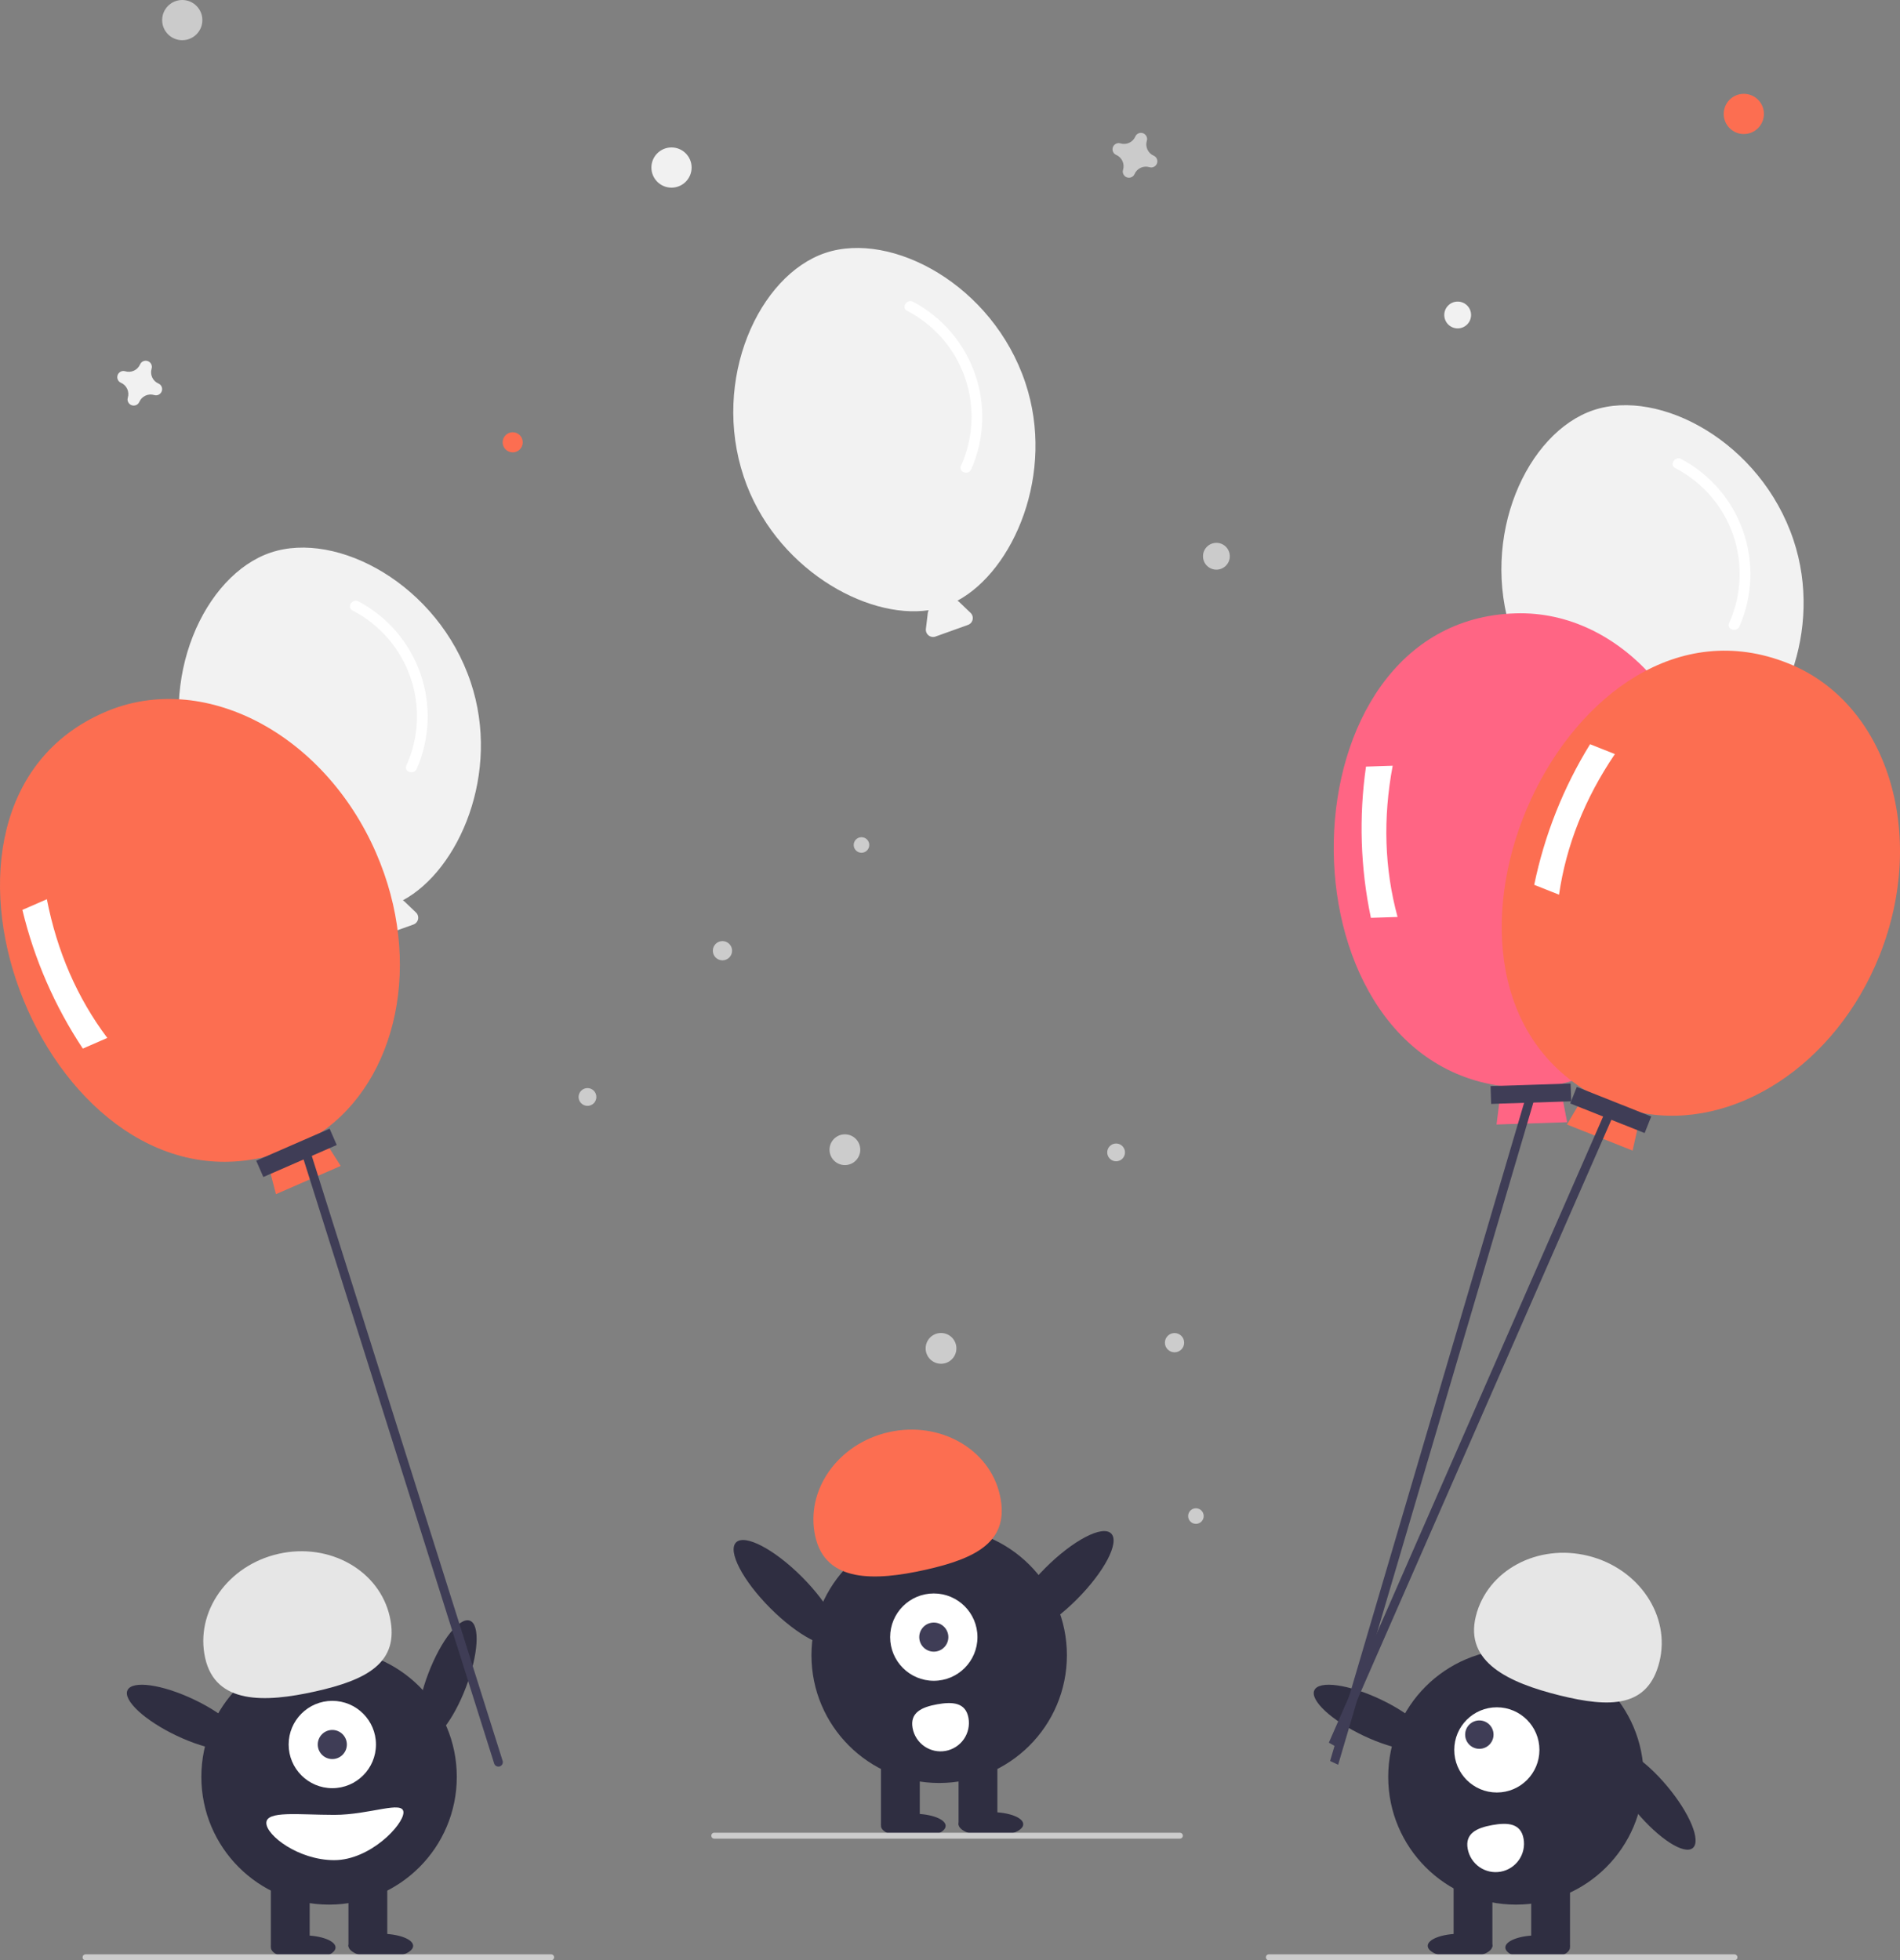 <svg width="567" height="585" viewBox="0 0 567 585" fill="none" xmlns="http://www.w3.org/2000/svg">
<rect x="0" y="0" width="567" height="585" fill="#808080" stroke="none"/>
<g clip-path="url(#clip0_33:366)">
<path d="M140.483 203.623C130.733 174.469 100.626 158.266 80.819 164.894C61.013 171.523 46.712 202.587 56.462 231.741C65.486 258.727 92.832 274.306 111.643 271.525C111.507 271.761 111.418 272.021 111.38 272.291L110.805 277.09C110.761 277.456 110.811 277.827 110.951 278.168C111.091 278.509 111.315 278.808 111.603 279.038C111.891 279.267 112.233 279.42 112.597 279.48C112.96 279.54 113.333 279.507 113.68 279.382L123.37 275.906C123.716 275.782 124.026 275.571 124.268 275.294C124.51 275.016 124.678 274.681 124.754 274.321C124.831 273.96 124.814 273.586 124.705 273.234C124.597 272.882 124.4 272.564 124.134 272.309L120.641 268.969C120.517 268.855 120.379 268.757 120.232 268.675C137.01 259.63 149.527 230.668 140.483 203.623Z" fill="#F2F2F2"/>
<path d="M105.188 182.174C113.285 186.354 119.468 193.485 122.462 202.093C125.455 210.701 125.031 220.131 121.276 228.435C120.437 230.345 123.521 231.349 124.354 229.452C128.296 220.467 128.697 210.322 125.476 201.054C122.255 191.785 115.65 184.077 106.986 179.476C105.158 178.506 103.346 181.198 105.188 182.174Z" fill="white"/>
<path d="M535.206 161.127C525.456 131.973 495.349 115.77 475.542 122.398C455.736 129.026 441.435 160.091 451.185 189.245C460.209 216.23 487.554 231.809 506.366 229.029C506.23 229.265 506.141 229.525 506.103 229.794L505.527 234.594C505.484 234.96 505.534 235.33 505.674 235.671C505.814 236.012 506.038 236.312 506.326 236.541C506.614 236.771 506.956 236.923 507.32 236.984C507.683 237.044 508.056 237.01 508.402 236.886L518.092 233.41C518.439 233.286 518.748 233.075 518.991 232.797C519.233 232.52 519.4 232.185 519.477 231.824C519.554 231.464 519.537 231.09 519.428 230.738C519.32 230.386 519.123 230.067 518.857 229.813L515.364 226.473C515.239 226.359 515.102 226.26 514.955 226.179C531.733 217.134 544.25 188.171 535.206 161.127Z" fill="#F2F2F2"/>
<path d="M499.911 139.678C508.007 143.858 514.191 150.988 517.184 159.597C520.178 168.205 519.753 177.635 515.998 185.939C515.16 187.849 518.243 188.853 519.076 186.956C523.019 177.97 523.42 167.826 520.199 158.557C516.978 149.289 510.373 141.581 501.709 136.979C499.88 136.01 498.069 138.701 499.911 139.678Z" fill="white"/>
<path d="M305.983 114.204C296.234 85.05 266.126 68.847 246.32 75.475C226.513 82.103 212.213 113.168 221.962 142.322C230.987 169.307 258.332 184.886 277.143 182.106C277.008 182.342 276.918 182.602 276.88 182.871L276.305 187.671C276.261 188.036 276.312 188.407 276.451 188.748C276.591 189.089 276.816 189.389 277.104 189.618C277.392 189.848 277.734 190 278.097 190.06C278.46 190.121 278.833 190.087 279.18 189.963L288.87 186.487C289.217 186.363 289.526 186.152 289.768 185.874C290.011 185.597 290.178 185.262 290.255 184.901C290.331 184.541 290.314 184.167 290.206 183.815C290.097 183.463 289.9 183.144 289.634 182.889L286.141 179.549C286.017 179.436 285.88 179.337 285.732 179.256C302.51 170.211 315.027 141.248 305.983 114.204Z" fill="#F2F2F2"/>
<path d="M270.688 92.755C278.785 96.935 284.968 104.065 287.962 112.674C290.956 121.282 290.531 130.712 286.776 139.016C285.937 140.925 289.021 141.93 289.854 140.033C293.797 131.047 294.198 120.903 290.977 111.634C287.756 102.365 281.151 94.657 272.487 90.056C270.658 89.087 268.846 91.778 270.688 92.755Z" fill="white"/>
<path d="M257.085 254.488C258.368 254.488 259.408 253.447 259.408 252.164C259.408 250.881 258.368 249.841 257.085 249.841C255.802 249.841 254.763 250.881 254.763 252.164C254.763 253.447 255.802 254.488 257.085 254.488Z" fill="#CCCCCC"/>
<path d="M252.135 347.695C254.669 347.695 256.723 345.64 256.723 343.105C256.723 340.57 254.669 338.515 252.135 338.515C249.601 338.515 247.546 340.57 247.546 343.105C247.546 345.64 249.601 347.695 252.135 347.695Z" fill="#CCCCCC"/>
<path d="M175.318 330.021C176.782 330.021 177.969 328.834 177.969 327.369C177.969 325.904 176.782 324.716 175.318 324.716C173.854 324.716 172.667 325.904 172.667 327.369C172.667 328.834 173.854 330.021 175.318 330.021Z" fill="#CCCCCC"/>
<path d="M215.598 286.592C217.184 286.592 218.469 285.306 218.469 283.719C218.469 282.133 217.184 280.847 215.598 280.847C214.012 280.847 212.727 282.133 212.727 283.719C212.727 285.306 214.012 286.592 215.598 286.592Z" fill="#CCCCCC"/>
<path d="M356.888 454.76C358.171 454.76 359.211 453.719 359.211 452.436C359.211 451.153 358.171 450.113 356.888 450.113C355.605 450.113 354.565 451.153 354.565 452.436C354.565 453.719 355.605 454.76 356.888 454.76Z" fill="#CCCCCC"/>
<path d="M280.82 406.982C283.354 406.982 285.409 404.927 285.409 402.392C285.409 399.857 283.354 397.802 280.82 397.802C278.286 397.802 276.232 399.857 276.232 402.392C276.232 404.927 278.286 406.982 280.82 406.982Z" fill="#CCCCCC"/>
<path d="M333.071 346.559C334.535 346.559 335.722 345.371 335.722 343.907C335.722 342.442 334.535 341.254 333.071 341.254C331.606 341.254 330.419 342.442 330.419 343.907C330.419 345.371 331.606 346.559 333.071 346.559Z" fill="#CCCCCC"/>
<path d="M350.507 403.565C352.093 403.565 353.378 402.279 353.378 400.693C353.378 399.106 352.093 397.82 350.507 397.82C348.921 397.82 347.635 399.106 347.635 400.693C347.635 402.279 348.921 403.565 350.507 403.565Z" fill="#CCCCCC"/>
<path d="M505.163 551.501C507.697 549.379 504.273 541.115 497.516 533.042C490.759 524.968 483.228 520.144 480.694 522.266C478.161 524.388 481.584 532.653 488.341 540.726C495.098 548.799 502.63 553.623 505.163 551.501Z" fill="#2F2E41"/>
<path d="M452.388 568.392C473.439 568.392 490.504 551.321 490.504 530.263C490.504 509.205 473.439 492.134 452.388 492.134C431.337 492.134 414.272 509.205 414.272 530.263C414.272 551.321 431.337 568.392 452.388 568.392Z" fill="#2F2E41"/>
<path d="M468.521 560.187H456.942V580.941H468.521V560.187Z" fill="#2F2E41"/>
<path d="M445.362 560.187H433.783V580.941H445.362V560.187Z" fill="#2F2E41"/>
<path d="M458.872 584.802C464.201 584.802 468.521 583.182 468.521 581.183C468.521 579.183 464.201 577.563 458.872 577.563C453.542 577.563 449.222 579.183 449.222 581.183C449.222 583.182 453.542 584.802 458.872 584.802Z" fill="#2F2E41"/>
<path d="M435.713 584.32C441.042 584.32 445.362 582.699 445.362 580.7C445.362 578.701 441.042 577.08 435.713 577.08C430.383 577.08 426.063 578.701 426.063 580.7C426.063 582.699 430.383 584.32 435.713 584.32Z" fill="#2F2E41"/>
<path d="M440.42 482.334C443.823 468.622 458.847 460.553 473.975 464.311C489.104 468.069 498.61 482.231 495.206 495.942C491.803 509.653 480.511 509.698 465.382 505.94C450.254 502.182 437.016 496.045 440.42 482.334Z" fill="#E6E6E6"/>
<path d="M426.676 520.741C428.092 517.754 421.531 511.675 412.021 507.163C402.511 502.651 393.654 501.415 392.238 504.401C390.822 507.388 397.383 513.466 406.893 517.978C416.403 522.49 425.26 523.727 426.676 520.741Z" fill="#2F2E41"/>
<path d="M446.69 534.93C453.708 534.93 459.398 529.238 459.398 522.218C459.398 515.197 453.708 509.505 446.69 509.505C439.671 509.505 433.982 515.197 433.982 522.218C433.982 529.238 439.671 534.93 446.69 534.93Z" fill="white"/>
<path d="M441.467 521.898C443.806 521.898 445.703 520.001 445.703 517.661C445.703 515.321 443.806 513.423 441.467 513.423C439.127 513.423 437.231 515.321 437.231 517.661C437.231 520.001 439.127 521.898 441.467 521.898Z" fill="#3F3D56"/>
<path d="M454.662 548.703C454.861 549.798 454.843 550.921 454.608 552.009C454.373 553.097 453.926 554.128 453.293 555.043C452.66 555.958 451.853 556.74 450.918 557.343C449.983 557.946 448.939 558.359 447.844 558.559C446.749 558.758 445.626 558.74 444.539 558.505C443.451 558.27 442.421 557.823 441.506 557.19C440.591 556.556 439.81 555.749 439.207 554.814C438.604 553.878 438.191 552.833 437.992 551.739L437.989 551.722C437.155 547.116 440.715 545.487 445.319 544.653C449.923 543.819 453.828 544.097 454.662 548.703Z" fill="white"/>
<path d="M139.021 503.607C142.779 493.771 143.323 484.842 140.237 483.662C137.15 482.482 131.602 489.498 127.844 499.333C124.086 509.168 123.542 518.098 126.628 519.278C129.715 520.458 135.263 513.442 139.021 503.607Z" fill="#2F2E41"/>
<path d="M98.202 568.392C119.253 568.392 136.318 551.321 136.318 530.263C136.318 509.205 119.253 492.134 98.202 492.134C77.151 492.134 60.086 509.205 60.086 530.263C60.086 551.321 77.151 568.392 98.202 568.392Z" fill="#2F2E41"/>
<path d="M92.412 560.187H80.833V580.941H92.412V560.187Z" fill="#2F2E41"/>
<path d="M115.571 560.187H103.992V580.941H115.571V560.187Z" fill="#2F2E41"/>
<path d="M90.482 584.802C95.812 584.802 100.132 583.182 100.132 581.183C100.132 579.183 95.812 577.563 90.482 577.563C85.153 577.563 80.833 579.183 80.833 581.183C80.833 583.182 85.153 584.802 90.482 584.802Z" fill="#2F2E41"/>
<path d="M113.641 584.32C118.971 584.32 123.291 582.699 123.291 580.7C123.291 578.701 118.971 577.08 113.641 577.08C108.312 577.08 103.992 578.701 103.992 580.7C103.992 582.699 108.312 584.32 113.641 584.32Z" fill="#2F2E41"/>
<path d="M99.167 533.642C106.362 533.642 112.194 527.807 112.194 520.61C112.194 513.413 106.362 507.579 99.167 507.579C91.972 507.579 86.14 513.413 86.14 520.61C86.14 527.807 91.972 533.642 99.167 533.642Z" fill="white"/>
<path d="M99.167 524.954C101.565 524.954 103.509 523.009 103.509 520.61C103.509 518.211 101.565 516.266 99.167 516.266C96.769 516.266 94.825 518.211 94.825 520.61C94.825 523.009 96.769 524.954 99.167 524.954Z" fill="#3F3D56"/>
<path d="M61.228 494.804C58.151 481.016 67.989 467.083 83.202 463.685C98.416 460.287 113.244 468.71 116.322 482.498C119.399 496.286 109.317 501.371 94.103 504.769C78.89 508.168 64.306 508.592 61.228 494.804Z" fill="#E6E6E6"/>
<path d="M72.49 520.741C73.906 517.754 67.345 511.675 57.835 507.163C48.325 502.651 39.468 501.415 38.051 504.401C36.636 507.388 43.197 513.466 52.707 517.978C62.217 522.491 71.074 523.727 72.49 520.741Z" fill="#2F2E41"/>
<path d="M79.48 544.019C79.48 547.75 89.085 555.119 99.744 555.119C110.402 555.119 120.396 544.613 120.396 540.881C120.396 537.15 110.402 541.605 99.744 541.605C89.085 541.605 79.48 540.287 79.48 544.019Z" fill="white"/>
<path d="M280.269 532.093C301.32 532.093 318.385 515.022 318.385 493.964C318.385 472.906 301.32 455.835 280.269 455.835C259.219 455.835 242.154 472.906 242.154 493.964C242.154 515.022 259.219 532.093 280.269 532.093Z" fill="#2F2E41"/>
<path d="M274.48 523.888H262.9V544.642H274.48V523.888Z" fill="#2F2E41"/>
<path d="M297.639 523.888H286.059V544.642H297.639V523.888Z" fill="#2F2E41"/>
<path d="M272.55 548.503C277.879 548.503 282.199 546.883 282.199 544.884C282.199 542.884 277.879 541.264 272.55 541.264C267.22 541.264 262.9 542.884 262.9 544.884C262.9 546.883 267.22 548.503 272.55 548.503Z" fill="#2F2E41"/>
<path d="M295.709 548.021C301.038 548.021 305.358 546.4 305.358 544.401C305.358 542.402 301.038 540.781 295.709 540.781C290.379 540.781 286.059 542.402 286.059 544.401C286.059 546.4 290.379 548.021 295.709 548.021Z" fill="#2F2E41"/>
<path d="M243.296 458.505C240.218 444.717 250.056 430.785 265.27 427.386C280.484 423.988 295.311 432.411 298.389 446.199C301.467 459.987 291.384 465.072 276.171 468.47C260.957 471.869 246.373 472.293 243.296 458.505Z" fill="#FC6E51"/>
<path d="M321.343 477.302C329.598 469.038 334.187 460.238 331.594 457.645C329 455.053 320.206 459.651 311.952 467.915C303.697 476.179 299.108 484.979 301.701 487.572C304.294 490.164 313.088 485.566 321.343 477.302Z" fill="#2F2E41"/>
<path d="M249.547 490.228C252.14 487.636 247.551 478.835 239.296 470.571C231.042 462.307 222.247 457.709 219.654 460.301C217.061 462.894 221.65 471.694 229.905 479.958C238.159 488.222 246.953 492.82 249.547 490.228Z" fill="#2F2E41"/>
<path d="M511.995 251.972C510.73 212.876 483.962 182.016 452.207 183.044C381.535 185.139 379.809 314.784 448.041 324.097L446.596 335.584L467.67 334.902L465.485 323.532C492.933 317.463 513.142 287.418 511.995 251.972Z" fill="#FF6584"/>
<path d="M417.063 273.649L409.102 273.906C405.981 259.065 405.487 243.79 407.642 228.778L415.603 228.52C412.662 244.235 413.149 259.278 417.063 273.649Z" fill="white"/>
<path d="M468.702 323.353L444.819 324.126L444.991 329.436L468.874 328.662L468.702 323.353Z" fill="#3F3D56"/>
<path d="M399.332 526.651L396.927 525.525L456.058 324.931L458.463 326.058L399.332 526.651Z" fill="#3F3D56"/>
<path d="M560.935 285.033C575.376 248.681 563.147 209.697 533.621 197.96C467.988 171.661 414.673 289.84 473.518 325.625L467.609 335.581L487.203 343.37L489.737 332.072C517.325 337.468 547.843 317.99 560.935 285.033Z" fill="#FC6E51"/>
<path d="M465.245 267L457.843 264.058C460.904 249.204 466.545 235.001 474.511 222.097L481.914 225.04C472.947 238.274 467.391 252.261 465.245 267Z" fill="white"/>
<path d="M470.552 324.365L468.591 329.302L490.797 338.129L492.758 333.193L470.552 324.365Z" fill="#3F3D56"/>
<path d="M398.865 521.371L396.557 520.057L479.111 331.596L481.418 332.909L398.865 521.371Z" fill="#3F3D56"/>
<path d="M112.215 254.498C96.591 218.639 60.316 199.864 31.19 212.563C-33.701 240.644 12.604 361.743 79.444 345.164L82.347 356.372L101.675 347.945L95.444 338.188C118.705 322.399 126.379 287.009 112.215 254.498Z" fill="#FC6E51"/>
<path d="M32.018 309.745L24.716 312.929C16.332 300.292 10.228 286.283 6.682 271.537L13.984 268.353C17.059 284.042 23.071 297.84 32.018 309.745Z" fill="white"/>
<path d="M98.367 336.832L76.461 346.383L78.583 351.253L100.489 341.702L98.367 336.832Z" fill="#3F3D56"/>
<path d="M149.049 527.164C148.707 527.249 148.346 527.194 148.044 527.013C147.743 526.831 147.526 526.537 147.441 526.195L89.731 343.269L92.308 342.63L150.018 525.555C150.06 525.725 150.068 525.901 150.042 526.073C150.016 526.245 149.956 526.411 149.866 526.56C149.776 526.71 149.658 526.84 149.518 526.944C149.377 527.047 149.218 527.122 149.049 527.164Z" fill="#3F3D56"/>
<path d="M164.473 585H25.523C25.288 585 25.063 584.907 24.897 584.741C24.731 584.575 24.638 584.35 24.638 584.115C24.638 583.88 24.731 583.655 24.897 583.489C25.063 583.323 25.288 583.229 25.523 583.229H164.473C164.707 583.229 164.933 583.323 165.099 583.489C165.264 583.655 165.358 583.88 165.358 584.115C165.358 584.35 165.264 584.575 165.099 584.741C164.933 584.907 164.707 585 164.473 585Z" fill="#CCCCCC"/>
<path d="M517.599 585H378.65C378.415 585 378.19 584.907 378.024 584.741C377.858 584.575 377.765 584.35 377.765 584.115C377.765 583.88 377.858 583.655 378.024 583.489C378.19 583.323 378.415 583.229 378.65 583.229H517.599C517.834 583.229 518.059 583.323 518.225 583.489C518.391 583.655 518.484 583.88 518.484 584.115C518.484 584.35 518.391 584.575 518.225 584.741C518.059 584.907 517.834 585 517.599 585Z" fill="#CCCCCC"/>
<path d="M352.099 548.701H213.149C212.914 548.701 212.689 548.608 212.523 548.442C212.357 548.276 212.264 548.05 212.264 547.816C212.264 547.581 212.357 547.356 212.523 547.19C212.689 547.024 212.914 546.93 213.149 546.93H352.099C352.333 546.93 352.559 547.024 352.724 547.19C352.89 547.356 352.984 547.581 352.984 547.816C352.984 548.05 352.89 548.276 352.724 548.442C352.559 548.608 352.333 548.701 352.099 548.701Z" fill="#CCCCCC"/>
<path d="M278.666 501.592C285.86 501.592 291.693 495.758 291.693 488.561C291.693 481.363 285.86 475.529 278.666 475.529C271.471 475.529 265.639 481.363 265.639 488.561C265.639 495.758 271.471 501.592 278.666 501.592Z" fill="white"/>
<path d="M278.666 492.904C281.064 492.904 283.008 490.96 283.008 488.561C283.008 486.162 281.064 484.217 278.666 484.217C276.268 484.217 274.323 486.162 274.323 488.561C274.323 490.96 276.268 492.904 278.666 492.904Z" fill="#3F3D56"/>
<path d="M289.007 512.662C289.409 514.873 288.917 517.154 287.639 519.002C286.36 520.85 284.4 522.115 282.189 522.518C279.979 522.92 277.699 522.428 275.851 521.149C274.004 519.87 272.739 517.909 272.337 515.697L272.334 515.681C271.501 511.075 275.06 509.446 279.664 508.612C284.268 507.778 288.173 508.056 289.007 512.662Z" fill="white"/>
</g>
<path d="M153 135C154.657 135 156 133.657 156 132C156 130.343 154.657 129 153 129C151.343 129 150 130.343 150 132C150 133.657 151.343 135 153 135Z" fill="#FC6E51"/>
<path d="M435 98C437.209 98 439 96.209 439 94C439 91.791 437.209 90 435 90C432.791 90 431 91.791 431 94C431 96.209 432.791 98 435 98Z" fill="#F1F1F1"/>
<path d="M363 170C365.209 170 367 168.209 367 166C367 163.791 365.209 162 363 162C360.791 162 359 163.791 359 166C359 168.209 360.791 170 363 170Z" fill="#CBCBCB"/>
<path d="M344.285 46.456C343.458 46.096 342.793 45.445 342.415 44.626C342.038 43.807 341.974 42.878 342.238 42.015C342.28 41.883 342.307 41.746 342.317 41.608C342.341 41.213 342.238 40.82 342.021 40.489C341.805 40.157 341.487 39.904 341.116 39.767C340.745 39.63 340.339 39.616 339.959 39.728C339.579 39.84 339.245 40.07 339.007 40.386C338.925 40.499 338.857 40.62 338.803 40.748C338.443 41.575 337.792 42.241 336.973 42.618C336.154 42.996 335.225 43.059 334.362 42.796C334.23 42.753 334.093 42.726 333.955 42.716C333.559 42.692 333.167 42.796 332.835 43.012C332.504 43.229 332.251 43.546 332.114 43.917C331.977 44.289 331.963 44.694 332.075 45.074C332.186 45.454 332.417 45.788 332.733 46.026C332.845 46.108 332.967 46.177 333.095 46.23C333.922 46.59 334.587 47.242 334.965 48.061C335.342 48.88 335.406 49.809 335.143 50.671C335.1 50.803 335.073 50.94 335.063 51.079C335.039 51.474 335.143 51.866 335.359 52.198C335.575 52.529 335.893 52.782 336.264 52.919C336.636 53.056 337.041 53.07 337.421 52.959C337.801 52.847 338.135 52.616 338.373 52.3C338.455 52.188 338.524 52.066 338.577 51.938C338.937 51.111 339.589 50.446 340.408 50.068C341.226 49.691 342.156 49.628 343.018 49.891C343.15 49.933 343.287 49.96 343.426 49.971C343.821 49.995 344.213 49.891 344.545 49.674C344.876 49.458 345.129 49.141 345.266 48.769C345.403 48.398 345.417 47.992 345.305 47.612C345.194 47.232 344.963 46.898 344.647 46.66C344.535 46.578 344.413 46.51 344.285 46.456Z" fill="#CBCBCB"/>
<path d="M47.285 114.456C46.458 114.096 45.793 113.445 45.415 112.626C45.038 111.807 44.974 110.878 45.237 110.015C45.28 109.883 45.307 109.746 45.317 109.608C45.342 109.213 45.238 108.82 45.021 108.489C44.805 108.157 44.487 107.904 44.116 107.767C43.745 107.63 43.339 107.616 42.959 107.728C42.579 107.839 42.245 108.07 42.007 108.387C41.925 108.499 41.856 108.62 41.803 108.748C41.443 109.575 40.791 110.241 39.973 110.618C39.154 110.996 38.225 111.059 37.362 110.796C37.23 110.753 37.093 110.726 36.955 110.716C36.559 110.692 36.167 110.796 35.835 111.012C35.504 111.229 35.251 111.546 35.114 111.917C34.977 112.289 34.963 112.695 35.075 113.074C35.186 113.454 35.417 113.788 35.733 114.026C35.846 114.108 35.967 114.177 36.095 114.23C36.922 114.59 37.587 115.242 37.965 116.061C38.342 116.88 38.406 117.809 38.143 118.671C38.1 118.804 38.073 118.94 38.063 119.079C38.039 119.474 38.142 119.866 38.359 120.198C38.575 120.529 38.893 120.782 39.264 120.919C39.636 121.056 40.041 121.07 40.421 120.959C40.801 120.847 41.135 120.616 41.373 120.3C41.455 120.188 41.524 120.066 41.577 119.938C41.937 119.111 42.589 118.446 43.407 118.068C44.226 117.691 45.156 117.628 46.018 117.891C46.15 117.933 46.287 117.96 46.426 117.971C46.821 117.995 47.213 117.891 47.545 117.674C47.876 117.458 48.129 117.141 48.266 116.769C48.403 116.398 48.417 115.992 48.306 115.612C48.194 115.232 47.963 114.898 47.647 114.66C47.535 114.578 47.413 114.51 47.285 114.456Z" fill="#F1F1F1"/>
<path d="M200.39 56C203.703 56 206.39 53.314 206.39 50C206.39 46.686 203.703 44 200.39 44C197.076 44 194.39 46.686 194.39 50C194.39 53.314 197.076 56 200.39 56Z" fill="#F1F1F1"/>
<path d="M54.39 12C57.703 12 60.39 9.314 60.39 6C60.39 2.686 57.703 0 54.39 0C51.076 0 48.39 2.686 48.39 6C48.39 9.314 51.076 12 54.39 12Z" fill="#CBCBCB"/>
<path d="M520.39 40C523.703 40 526.39 37.314 526.39 34C526.39 30.686 523.703 28 520.39 28C517.076 28 514.39 30.686 514.39 34C514.39 37.314 517.076 40 520.39 40Z" fill="#FC6E51"/>
<defs>
<clipPath id="clip0_33:366">
<rect width="567" height="511" fill="white" transform="translate(0 74)"/>
</clipPath>
</defs>
</svg>
